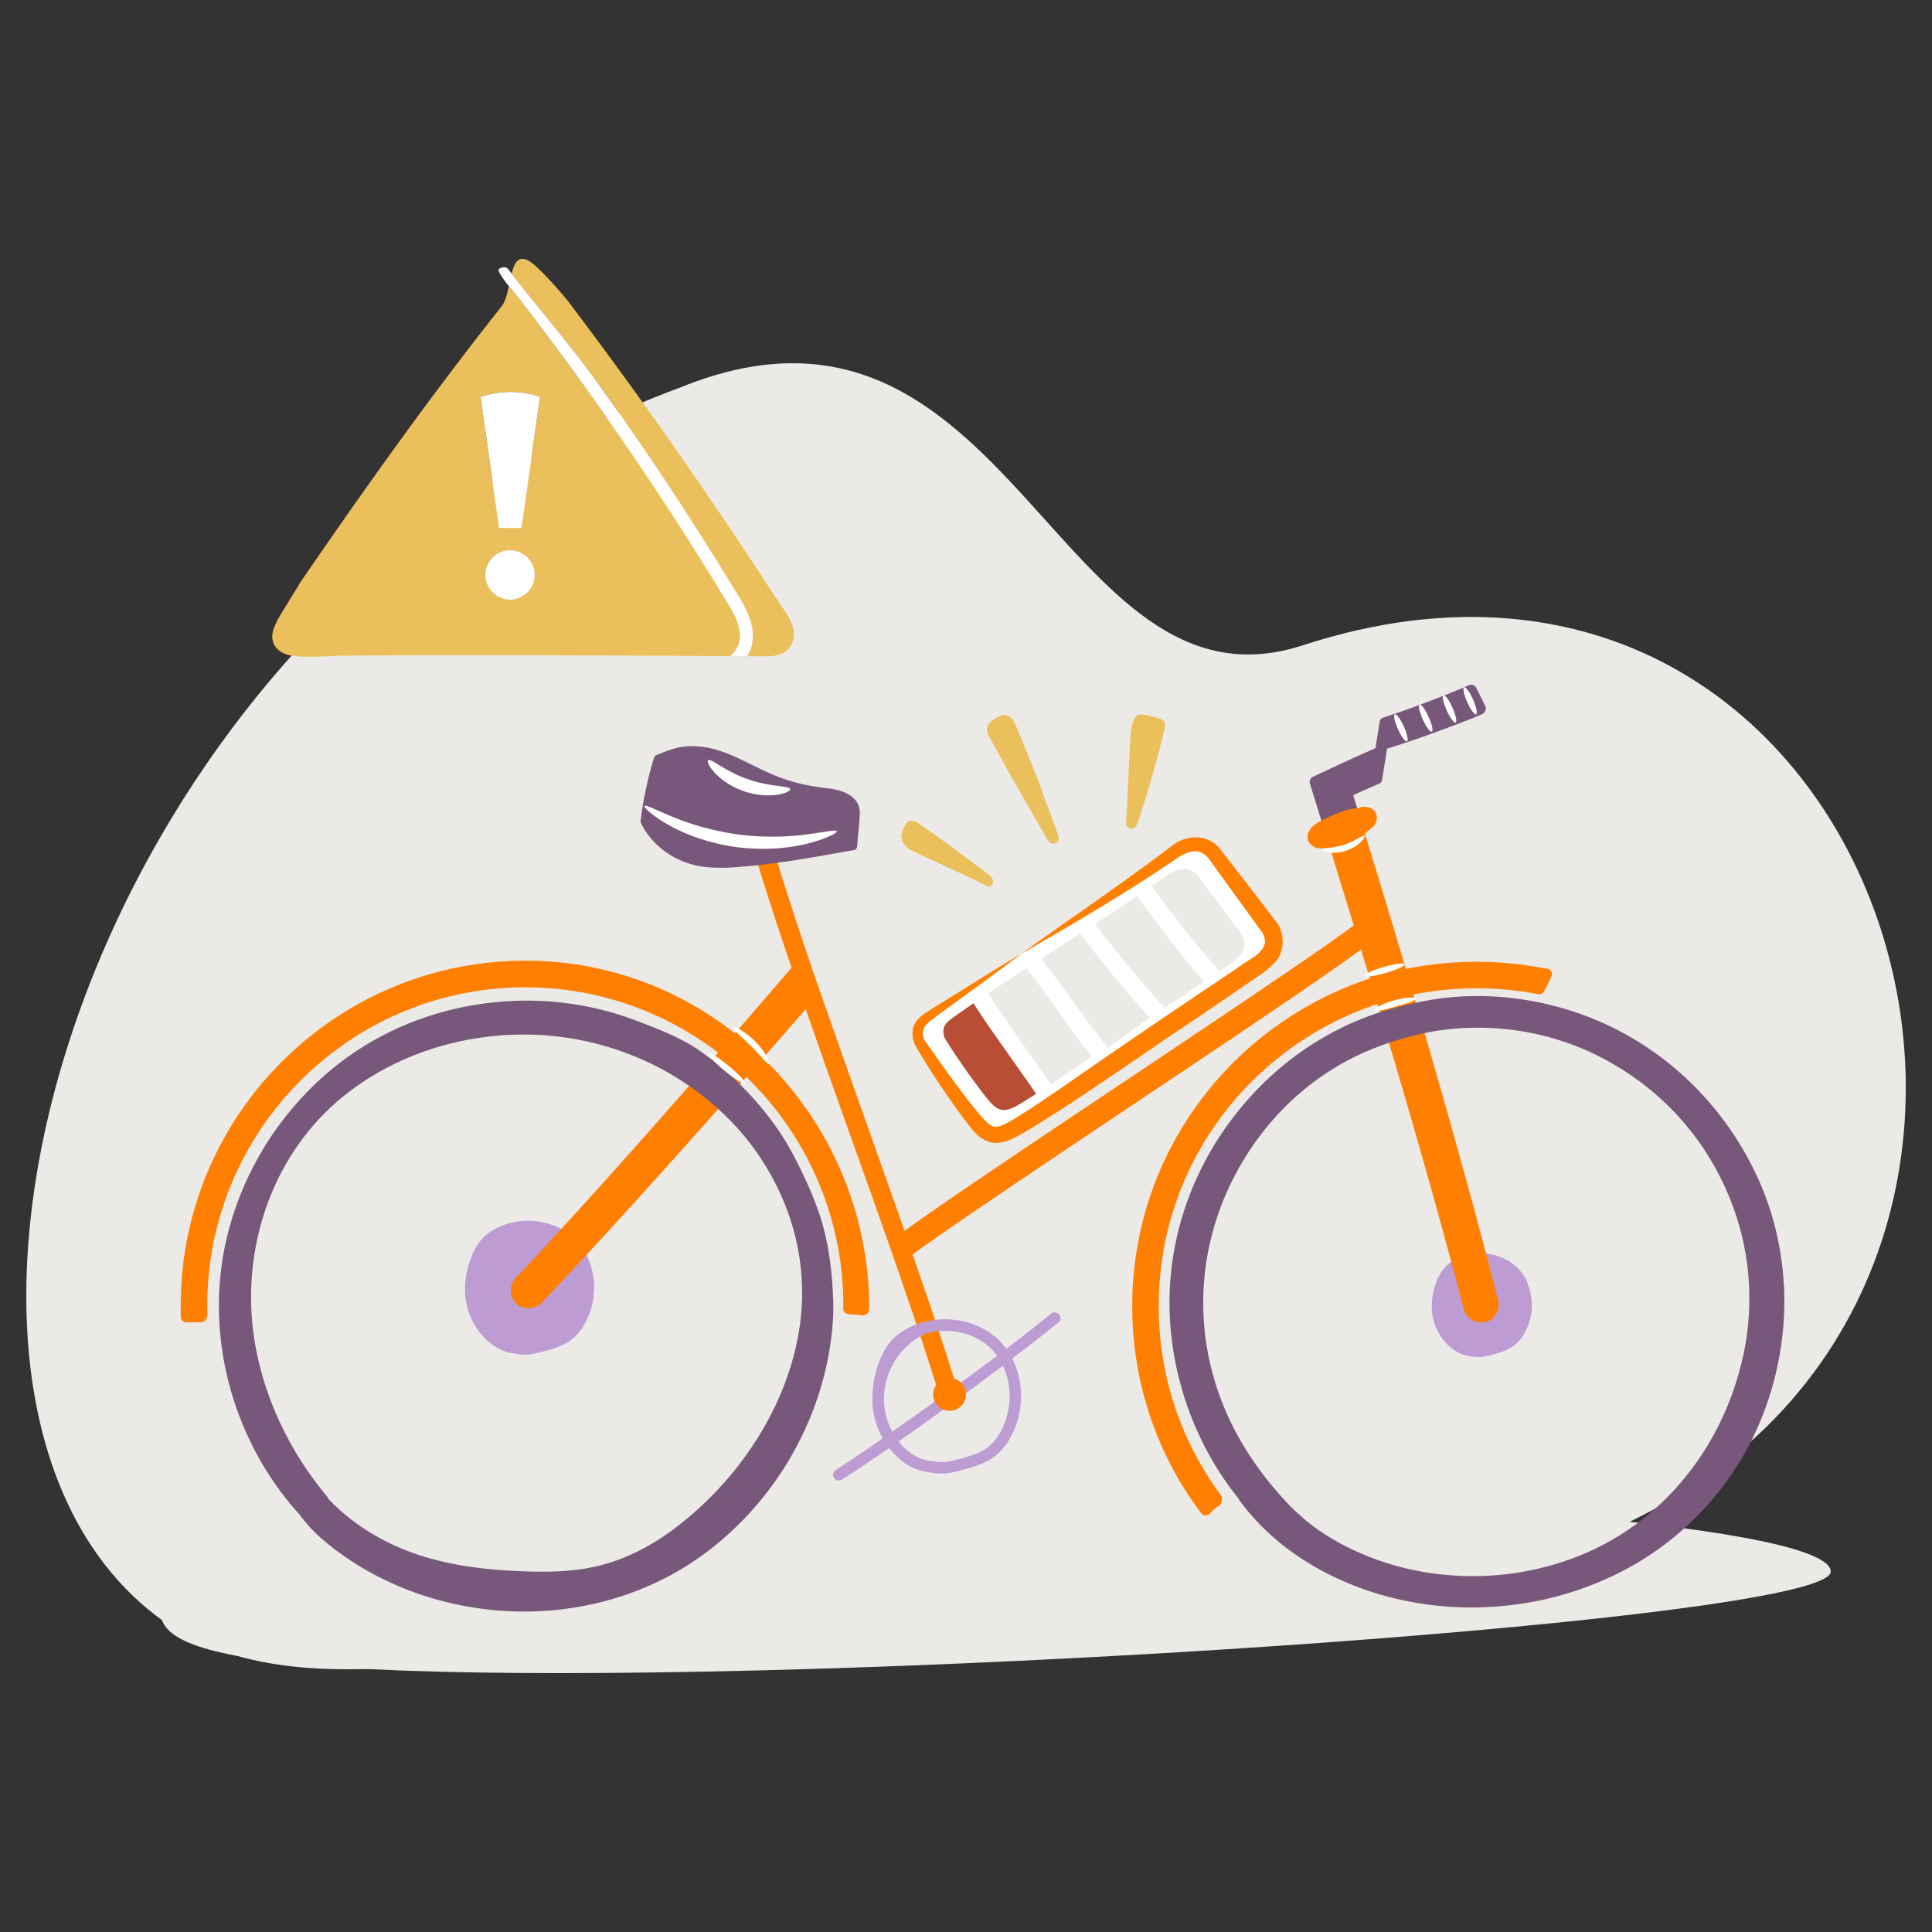 <svg xmlns="http://www.w3.org/2000/svg" viewBox="0 0 200 200"><rect x="0" y="0" width="200" height="200" fill="#333333" stroke="none"/><defs><style>.cls-1{fill:#bd9cd4}.cls-2{fill:#ebc05c}.cls-3{fill:#fff}.cls-4{fill:#78587a}.cls-5{fill:#ff7f00}.cls-7{fill:#eceae7}</style></defs><g id="BG_Strong"><path class="cls-7" d="M163.44 159.77c60.08-22.39 33.71-113.26-28.57-92.97-25.42 8.28-30.19-40.6-64.45-26.69-62.14 23.01-85.14 104.75-53.66 127.6 17.58 12.75 50.37-2.38 86.65-3 43.64-.74 48.6-.69 60.02-4.94z"/><path class="cls-7" d="M17.37 162.81c0 4.48-9.8 10.39 40.58 10.39s131.57-6.03 131.57-10.51-40.84-8.11-91.22-8.11c-50.38 0-80.93 3.75-80.93 8.23z"/></g><g id="Illustrations"><path class="cls-4" d="M153.78 73.16c-.04-.13-.12-.26-.18-.38-.09-.18-.18-.36-.26-.53-.18-.36-.35-.71-.53-1.07-.14-.28-.56-.38-.82-.21h-.03c-.18.08-.37.17-.55.25-.1.04-.19.08-.29.12-.02 0-.08.03-.1.04-.07.03-.13.06-.2.08-.57.24-1.14.46-1.71.69-1.26.49-2.53.97-3.81 1.42-.61.22-1.22.43-1.84.62-.05.02-.09.04-.13.06-.23.04-.46.19-.5.43-.15.93-.3 1.85-.44 2.78-.04 0-.07.02-.11.04-2.14.93-4.25 1.92-6.35 2.91 0 0-.02 0-.03.01h-.02c-.13.07-.21.19-.26.32 0 .02-.01.03-.02.05a.58.58 0 0 0 0 .32c.41 1.34.83 2.67 1.24 4.01.1.31.42.51.74.42a.61.61 0 0 0 .42-.74v-.03l1.43-.48c.11.28.42.49.73.39.3-.1.52-.42.42-.74-.17-.54-.33-1.08-.5-1.62.9-.41 1.81-.81 2.72-1.21.08-.04.15-.1.19-.17.04-.06.07-.12.08-.19.18-1.09.35-2.18.52-3.28.06 0 .12 0 .19-.03 2.71-.84 5.39-1.82 8.04-2.85.56-.22 1.12-.44 1.66-.69.08-.04.14-.1.19-.17.13-.15.17-.4.12-.59z"/><path class="cls-1" d="M158.09 132.71c-.78-1.79-2.54-2.82-4.45-2.96-.32-.02-.6.29-.6.6 0 .34.28.58.6.6.16.01.31.03.47.06.15.93.38 2.61.43 2.84.07.32.45 1.32.35 1.67s-.84 1.05-1.49 1.09c-.64.04-1.19-.37-1.52-.97-.26-.47-.79-2.95-1-4 .06-.04.13-.08.21-.13.27-.16.39-.55.21-.82-.18-.27-.53-.39-.82-.21-.33.2-.66.43-.91.72s-.46.61-.63.95c-.4.81-.63 1.68-.7 2.59a5.61 5.61 0 0 0 1.63 4.48c.62.61 1.37 1.02 2.23 1.16.42.06.85.13 1.28.09.41-.05.82-.16 1.23-.27.77-.2 1.54-.46 2.17-.95.66-.51 1.08-1.23 1.39-1.99.58-1.45.53-3.12-.1-4.54zM60.61 129.69c-.37-.68-1.4-.07-1.04.61.02.05.05.09.07.14-.97.95-3.2 3.14-3.55 3.5-.44.47-1.42 1.04-1.82.83s-1.11-1.26-.6-1.93c.51-.67 3.26-3.51 3.34-3.59.05-.05.35-.53.59-.93.06.03.12.06.17.1.66.4 1.27-.64.61-1.04-1.55-.93-3.44-1.21-5.21-.85-.86.17-1.7.51-2.42 1-.73.49-1.26 1.13-1.66 1.92a9.348 9.348 0 0 0-.92 3.35c-.16 1.74.3 3.53 1.35 4.94.69.93 1.55 1.69 2.64 2.11.51.2 1.05.27 1.6.34.58.07 1.12.04 1.69-.1 1.03-.24 2.07-.48 3.01-.97.98-.51 1.69-1.32 2.19-2.3 1.13-2.2 1.15-4.93-.04-7.11z"/><path class="cls-5" d="M89.99 135.54c0-9.56-3.7-18.59-10.41-25.43-6.75-6.88-15.69-10.66-25.19-10.66-19.67 0-35.68 16-35.68 35.68v1.18s0 .07.01.1a.6.6 0 0 0 .58.48h1.5c.26 0 .52-.2.58-.45.06-.08.09-.19.09-.3 0-.33-.01-.68-.01-1.01 0-18.15 14.77-32.92 32.92-32.92s32.92 14.77 32.92 32.92v.37c0 .25.17.45.4.5.08.04.16.06.25.06.47 0 .94.09 1.41.1.15 0 .31-.07.42-.18.04-.04.06-.08.09-.12.06-.08.1-.19.1-.3z"/><path class="cls-5" d="M155.07 134.53v.02c-.79-3.13-1.62-6.25-2.46-9.37-.87-3.19-1.75-6.38-2.65-9.57-.92-3.25-1.85-6.49-2.79-9.73-.94-3.23-1.9-6.45-2.86-9.67-.96-3.2-1.93-6.39-2.91-9.58-.04-.12-.08-.25-.11-.37.17-.12.35-.24.5-.38.49-.33.86-.86.7-1.49-.21-.83-1.13-1.02-1.84-.76-.06.02-.11.04-.16.06-1.01.02-2.03.48-2.93.9-.18.08-.37.18-.57.28-.45.19-.88.43-1.21.8-.31.35-.51.78-.39 1.25.12.43.51.74.92.85.43.12.91.04 1.35-.03.18.58 2.12 6.89 2.48 8.05-.83.63-1.68 1.23-2.53 1.83-1.31.92-2.63 1.83-3.96 2.73-1.64 1.12-3.29 2.23-4.93 3.35-1.87 1.26-3.74 2.51-5.61 3.77-1.99 1.33-3.97 2.66-5.96 3.99-2.01 1.34-4.02 2.69-6.03 4.03-1.91 1.28-3.82 2.56-5.72 3.84-1.71 1.15-3.42 2.31-5.13 3.47-1.41.96-2.81 1.92-4.21 2.9-.81.57-1.62 1.14-2.42 1.72-.51-1.45-1.02-2.9-1.53-4.34-1.31-3.68-6.97-19.67-7.78-22.04-1.19-3.49-2.36-6.99-3.46-10.51-.13-.42-.26-.83-.39-1.24-.15-.48-.69-.51-.99-.27-.39-.36-1.18-.03-.99.59 1.08 3.5 2.22 6.98 3.4 10.44.01.04.03.09.04.13-3.71 4.32-7.44 8.63-11.2 12.91-3.74 4.26-7.5 8.5-11.32 12.69a481.53 481.53 0 0 1-6.14 6.63.62.62 0 0 0-.14.23s-.01.02-.02.03c-.34.62-.32 1.46.12 2.04.23.31.51.53.88.64.32.1.67.09 1 .03.36-.07.72-.26.98-.53 3.65-3.88 7.26-7.8 10.83-11.75 3.68-4.07 7.32-8.17 10.95-12.3 1.85-2.11 3.69-4.22 5.53-6.34.77 2.21 1.54 4.42 2.32 6.63 1.33 3.75 2.66 7.49 4 11.23 1.29 3.63 2.57 7.25 3.82 10.89 1.18 3.43 2.33 6.87 3.41 10.32.12.4.25.8.37 1.19.19.6.99.5 1.16.04.39.06.85-.24.69-.73-1.05-3.4-2.17-6.78-3.32-10.15-.46-1.34-.92-2.68-1.39-4.02.57-.42 1.14-.82 1.72-1.23 1.31-.92 2.63-1.83 3.96-2.74 1.64-1.12 3.29-2.23 4.93-3.35 1.87-1.26 3.74-2.51 5.61-3.77 1.99-1.33 3.97-2.66 5.96-3.99 2.01-1.34 4.02-2.69 6.03-4.03 1.91-1.28 3.82-2.56 5.72-3.84 1.71-1.15 3.42-2.31 5.13-3.47 1.41-.96 2.81-1.92 4.21-2.9 1-.7 2-1.4 2.98-2.13.06-.04.11-.08.17-.12.78 2.56 1.55 5.12 2.31 7.69.97 3.26 1.93 6.52 2.88 9.79.93 3.21 1.84 6.42 2.73 9.64.84 3.04 1.67 6.09 2.46 9.15.1.37.19.74.29 1.11.03.1.07.19.13.25v.02c.46.82 1.54 1.2 2.41.81.36-.16.67-.5.83-.85.2-.43.28-.9.16-1.36z"/><path class="cls-5" d="M160.65 100.7a.693.693 0 0 0-.2-.31v-.03s-.04 0-.06-.01l-.02-.01a.614.614 0 0 0-.4-.07c-4.85-.98-9.98-.94-14.82.12l.12.52c-.85.18-1.65.4-2.46.65v-.05a.506.506 0 0 0-.63-.33c-7.09 2.23-13.45 6.75-17.91 12.74-4.62 6.19-7.06 13.56-7.06 21.31s2.48 15.27 7.16 21.44c.09.12.23.19.37.19h.1c.15 0 .32-.06.42-.18.17-.21.36-.4.57-.56.1-.07.21-.15.32-.21a.63.63 0 0 0 .28-.36c.02-.06.02-.14.02-.21.09-.17.08-.37-.04-.53-4.22-5.7-6.46-12.47-6.46-19.59s2.24-13.93 6.49-19.63c4.11-5.52 9.96-9.69 16.48-11.76.26-.08.41-.36.33-.63a.238.238 0 0 0-.06-.11c.7-.17 1.43-.32 2.17-.46a.5.5 0 0 0 .49.41c.03 0 .07 0 .11-.01 4.32-.92 8.9-.96 13.23-.12.1.02.2.03.29 0 .14-.05.29-.14.36-.28.25-.5.49-.99.74-1.48.07-.14.11-.3.06-.46z"/><path class="cls-1" d="M109.6 136.88c.25-.21.21-.63 0-.85-.25-.25-.6-.21-.85 0-1.52 1.25-3.03 2.43-4.58 3.59-.15-.21-.32-.42-.5-.61-1.23-1.36-2.97-2.14-4.76-2.37-1.77-.23-3.63.11-5.19 1-.77.44-1.42.99-1.91 1.74-.57.87-.96 1.88-1.2 2.89-.14.56-.22 1.14-.27 1.72v.11c-.08.92-.01 1.86.22 2.77.18.69.45 1.38.82 2.03l-.45.31c-1.45 1-2.91 1.99-4.4 2.94a.61.61 0 0 0-.21.82c.16.27.55.39.82.21 1.66-1.06 3.29-2.16 4.91-3.28.51.66 1.12 1.24 1.81 1.69.87.56 1.83.78 2.84.9.51.06 1.02.09 1.52 0 .46-.08.92-.2 1.37-.32.93-.23 1.86-.51 2.7-.97.87-.48 1.55-1.16 2.08-1.99a8.902 8.902 0 0 0 1.31-5.25c-.07-1.16-.37-2.3-.89-3.33.19-.14.38-.29.57-.43a137.6 137.6 0 0 0 4.23-3.33zM92.08 147.6c-1.34-3.08-.23-6.86 2.51-8.82.34-.25.7-.46 1.08-.65l.09-.06c.65-.19 1.33-.29 1.98-.3 1.53-.02 3.04.41 4.29 1.35.46.35.85.76 1.19 1.23-.85.64-1.71 1.28-2.59 1.92-2.73 2.01-5.48 3.99-8.26 5.93-.11-.2-.21-.4-.3-.6zm12.27-4.65a7.74 7.74 0 0 1-.46 4.62c-.29.69-.74 1.45-1.32 1.99-.57.53-1.31.87-2.05 1.12-.82.27-1.69.5-2.55.65-.31.06-.84.01-1.23-.03-.37-.05-.8-.11-1.18-.23-1.01-.32-1.87-1.01-2.53-1.85.9-.63 1.79-1.26 2.68-1.9 2.73-1.94 5.43-3.92 8.11-5.94.23.5.41 1.03.53 1.57z"/><circle class="cls-5" cx="98.3" cy="144.35" r="1.7"/><path class="cls-4" d="M88.97 83.83v-.1c-.27-1.43-1.84-1.93-3.09-2.1-.76-.1-1.53-.19-2.28-.34-.73-.15-1.44-.33-2.15-.56-1.48-.48-2.84-1.18-4.23-1.86-1.35-.66-2.74-1.28-4.23-1.52-.86-.13-1.72-.15-2.57 0-.86.15-1.66.49-2.46.82-.16.06-.27.2-.27.36a.37.37 0 0 0-.05.11c-.62 2.08-1.07 4.21-1.33 6.37 0 .07.01.14.05.2 0 .02.01.05.03.07 1.2 2.4 3.63 4.03 6.26 4.42 1.66.24 3.35.11 5.01-.06 1.69-.16 3.38-.39 5.06-.66 1.91-.3 3.81-.65 5.71-.99.18-.03.26-.16.27-.29.02-.05.03-.1.04-.15.05-.74.13-1.47.19-2.21.03-.33.06-.66.07-.99 0-.17.01-.35 0-.52zM184.65 132.83c-.19-3.28-.9-6.52-2.12-9.57a32.608 32.608 0 0 0-4.8-8.2 31.924 31.924 0 0 0-6.88-6.4 31.179 31.179 0 0 0-9.17-4.31c-3.53-1.01-7.25-1.43-10.91-1.16-1.8.13-3.58.44-5.33.88-1.35.34-2.67.7-3.97 1.2a30.95 30.95 0 0 0-8.74 5.11c-2.41 2-4.52 4.36-6.26 6.95a32.185 32.185 0 0 0-4.05 8.49c-.94 3.07-1.4 6.29-1.35 9.5.05 3.28.62 6.56 1.65 9.68 1.03 3.11 2.52 6.08 4.44 8.75.34.48.7.94 1.07 1.4.01.05.03.1.06.14 1.97 2.7 4.5 4.92 7.36 6.63 2.83 1.7 5.96 2.92 9.18 3.65 3.13.71 6.37.97 9.57.77 3.2-.19 6.38-.82 9.4-1.9 3.01-1.07 5.87-2.56 8.43-4.48 2.87-2.16 5.37-4.81 7.34-7.82 1.85-2.82 3.22-5.97 4.08-9.24.86-3.27 1.21-6.69 1.01-10.06zm-4.22 7.58c-.59 2.74-1.57 5.39-2.89 7.86a28.757 28.757 0 0 1-4.96 6.74c-2 2.02-4.3 3.71-6.83 5.01-2.61 1.34-5.45 2.24-8.34 2.73-2.88.49-5.85.53-8.75.17-2.88-.36-5.74-1.16-8.37-2.38-1.35-.62-2.66-1.35-3.88-2.21-.95-.67-1.85-1.44-2.68-2.25-2.26-2.32-4.23-4.9-5.76-7.76a28.89 28.89 0 0 1-2.95-8.37c-.53-2.88-.6-5.86-.22-8.76a28.44 28.44 0 0 1 2.45-8.33c1.24-2.64 2.86-5.1 4.82-7.27 2.07-2.28 4.49-4.21 7.19-5.68 2.47-1.35 5.1-2.25 7.84-2.88 3.22-.74 6.68-.82 9.94-.35 3.21.46 6.32 1.49 9.17 3.03 2.67 1.44 5.1 3.29 7.19 5.49 2.21 2.33 3.99 5.03 5.29 7.96 1.26 2.83 2.06 5.9 2.31 8.99.22 2.77.03 5.57-.56 8.29zM86.26 135.64v-1.06c0-.06 0-.12-.02-.17-.1-2.98-.49-5.96-1.44-8.8a37.87 37.87 0 0 0-1.63-3.96c-.77-1.63-1.6-3.21-2.62-4.7a32.25 32.25 0 0 0-4.37-5.1c-1.11-1.12-2.4-2.11-3.68-3.03-1.4-1-2.98-1.71-4.57-2.36-1.53-.62-3.08-1.21-4.67-1.67-1.62-.46-3.27-.78-4.94-.98-3.33-.4-6.72-.26-10.02.37-3.28.63-6.46 1.77-9.38 3.39-2.77 1.53-5.29 3.52-7.46 5.82a32.656 32.656 0 0 0-5.36 7.62 31.61 31.61 0 0 0-2.98 8.86c-.56 3.19-.6 6.43-.16 9.63a32.73 32.73 0 0 0 2.74 9.28c1.36 2.92 3.15 5.64 5.32 8.02l.02.02c1.28 1.79 3.05 3.22 4.85 4.45 2.13 1.46 4.45 2.63 6.87 3.52 4.79 1.76 10.02 2.4 15.1 1.84 5.07-.56 9.97-2.28 14.19-5.17 4.11-2.82 7.53-6.61 9.99-10.95 2.44-4.32 3.93-9.17 4.2-14.13 0-.19.02-.39.02-.58a.88.88 0 0 0 .02-.17zm-52.32 19.4s-.06-.1-.09-.14c-3.87-4.63-6.58-10.27-7.52-16.24-.91-5.81.02-11.92 2.72-17.15 1.31-2.53 3.02-4.83 5.09-6.79 1.91-1.8 4.1-3.28 6.44-4.46 4.75-2.37 10.16-3.42 15.45-3.11 5.64.33 11.28 2.3 15.84 5.64 2.37 1.73 4.5 3.77 6.22 6.16 1.74 2.41 3.09 5.09 3.93 7.94.84 2.81 1.16 5.75.95 8.68-.2 2.87-.93 5.7-2.01 8.36-2.2 5.41-5.98 10.25-10.56 13.86-2.3 1.82-4.91 3.31-7.74 4.12-3.26.93-6.72.87-10.08.67-3.35-.2-6.71-.7-9.89-1.84-2.67-.96-5.23-2.42-7.36-4.29-.5-.44-.98-.9-1.43-1.4z"/><path class="cls-3" d="M81.8 81.69c-.07-.37-2.12-.21-4.41-1.04-2.3-.78-3.8-2.19-4.09-1.95-.13.11.09.64.7 1.31.61.66 1.65 1.42 2.96 1.88 1.31.46 2.59.52 3.48.38.89-.13 1.39-.41 1.36-.58zM86.62 86.05c-.07-.19-1.2.08-3.03.32-.91.13-2.01.21-3.22.24-1.21.01-2.54-.04-3.92-.22-1.38-.19-2.68-.48-3.85-.8-1.16-.34-2.19-.7-3.04-1.06-1.7-.7-2.73-1.26-2.84-1.09-.09.13.76.97 2.44 1.93.83.48 1.88.96 3.09 1.38 1.21.41 2.58.75 4.04.95 1.46.18 2.88.2 4.15.12 1.27-.1 2.41-.29 3.34-.54 1.86-.49 2.91-1.08 2.85-1.23zM148.22 75.74c.17-.07.02-.76-.33-1.53-.35-.77-.76-1.34-.93-1.26-.17.07-.02.76.33 1.53s.76 1.34.93 1.26zM145.65 76.74c.17-.07.02-.76-.33-1.53-.35-.77-.76-1.34-.93-1.26-.17.07-.02.76.33 1.53s.76 1.34.93 1.26zM150.68 74.79c.17-.07.02-.76-.32-1.53s-.76-1.34-.92-1.26c-.17.07-.02.76.32 1.53s.76 1.34.92 1.26zM152.81 73.95c.17-.07.02-.76-.32-1.53s-.76-1.34-.92-1.26c-.17.07-.02.76.32 1.53s.76 1.34.92 1.26zM141.28 86.5c-.14-.13-.93.55-2.11.93-1.17.4-2.21.33-2.25.52-.01.08.24.22.69.29.45.07 1.1.04 1.76-.18.67-.22 1.2-.59 1.52-.91.32-.32.44-.59.38-.64zM145.4 99.82c-.05-.17-1.01-.05-2.15.28s-2.02.74-1.97.91c.05.17 1.01.05 2.15-.28s2.02-.74 1.97-.91zM79.58 110.11c.16-.08-.32-1.25-1.41-2.31-1.08-1.07-2.19-1.59-2.28-1.44-.1.16.81.9 1.82 1.9 1.02.99 1.71 1.93 1.87 1.84zM77.1 112.14c.12-.14-.64-.95-1.68-1.81-1.04-.86-1.98-1.45-2.1-1.31-.12.14.64.95 1.68 1.81 1.04.86 1.98 1.45 2.1 1.31zM146.58 103.37c-.03-.18-1.08-.15-2.31.2s-2.13.88-2.06 1.05c.07.17 1.05-.08 2.24-.41 1.19-.34 2.16-.65 2.13-.83zM105.86 98.64c5.37-3.47 10.82-6.89 15.96-10.62.73-.4 1.46-.77 2.33-.6.6.12 1.1.45 1.51.9l5.87 7.86c.86 1.93-.05 2.83-1.52 3.88-4.08 2.91-8.43 5.75-12.61 8.55-3.88 2.6-7.99 5.55-11.95 7.94-2.51 1.51-3.2 1.2-4.96-1.06a94.395 94.395 0 0 1-5.31-7.62c-.52-1.51.08-2.04 1.22-2.85 3.07-2.2 6.25-4.29 9.45-6.36"/><path class="cls-5" d="M105.86 98.64c5.18-3.73 10.5-7.29 15.57-11.17 1.45-1.05 3.59-1.17 4.85.39 2.01 2.58 4.01 5.17 5.99 7.77.74 1.14.7 3.08-.35 4.05-.89.94-1.76 1.41-2.6 2.01l-5.12 3.5c-3.64 2.4-11.85 8.12-15.44 10.36-1.38.84-2.64 1.72-4.13 2.41-.53.22-1.2.46-1.99.31-1.4-.33-1.99-1.37-2.76-2.32a84.11 84.11 0 0 1-5.17-7.79c-.3-.71-.39-1.68.09-2.36.47-.66 1.05-.96 1.56-1.3l3.16-1.96c2.1-1.31 4.21-2.62 6.34-3.89-2.86 2.16-6.06 4.46-8.97 6.59-.94.7-1.72 1.21-1.17 2.45 1.38 1.96 3.55 5.1 5.39 7.32.61.76 1.35 1.59 1.84 1.63.48.1 1.43-.42 2.25-.94 2.62-1.62 5.12-3.4 7.66-5.15 4.91-3.4 10.37-7.08 15.35-10.42 1.06-.82 2.47-1.32 2.74-2.51.02-.28-.06-.66-.23-1.06l.1.17c-1.93-2.64-3.85-5.28-5.76-7.94l.05.06c-.37-.43-.83-.7-1.32-.73-.48-.04-1.03.19-1.64.52l.07-.05c-5.29 3.64-10.81 6.87-16.36 10.07z"/><path d="M100.79 103.85c-.7.48-1.39.96-2.04 1.42-.88.63-1.35 1.04-.95 2.21a73.94 73.94 0 0 0 4.11 5.89c1.36 1.75 1.89 1.99 3.83.82.5-.3 1.01-.63 1.51-.95-.52-.89-5.02-7.02-6.47-9.39z" style="fill:#b84e33"/><path class="cls-7" d="m128.56 96.74-4.54-6.07c-.32-.35-.71-.6-1.17-.69-.67-.13-1.24.16-1.8.47-.58.42-1.19.86-1.82 1.29 2.22 3.07 4.52 6.01 7.05 8.81.17-.12.95-.7 1.1-.81 1.14-.81 1.84-1.51 1.18-3zM117.72 92.76c-1.39.94-2.86 1.91-4.37 2.89 2.29 2.99 4.68 5.91 7.23 8.69 1.66-1.1 2.64-1.74 4.09-2.73-2.55-2.8-4.71-5.78-6.94-8.85zM111.82 96.65c-1.34.86-2.69 1.73-4.03 2.59 2.34 3 4.49 6.27 6.9 9.22 1.04-.7 2.97-2.19 4.34-3.09-2.54-2.79-4.92-5.72-7.21-8.72zM106.26 100.23c-1.36.88-2.69 1.75-3.96 2.6 1.38 2.3 5.9 8.44 6.46 9.44 1.7-1.13 2.6-1.75 4.26-2.88-2.4-2.97-4.4-6.15-6.76-9.15z"/><path class="cls-2" d="M82.17 65.42c-.11-1.14-.89-2.1-1.49-3.02-.77-1.16-1.54-2.32-2.3-3.49-.02-.04-.05-.07-.08-.1a504.603 504.603 0 0 0-16.98-24.28c-.81-1.08-1.61-2.16-2.43-3.24-.62-.81-3.18-3.73-4.1-4.26-2.23-1.3-1.7 3.22-2.87 4.69a412.16 412.16 0 0 0-10.01 13.2c-3.71 5.09-7.32 10.26-10.89 15.46-.04.06-.07.12-.08.18-.39.61-.77 1.22-1.14 1.84-.51.85-1.11 1.71-1.45 2.64-.57 1.53.39 2.63 1.9 2.84 1.71.24 3.55.02 5.27 0 1.93-.02 3.86-.03 5.79-.04 8.1-.04 16.2 0 24.31.03 3.32.02 6.64.03 9.96.05.55-.4.95-1.11 1.01-1.69.18-1.62-.87-3.15-1.66-4.46a335.991 335.991 0 0 0-21.27-30.96c-.22-.28-2.3-2.66-2.01-2.94.24-.23.73-.29.95 0 2.38 3.07 6.64 8.11 8.88 11.22A336.195 336.195 0 0 1 75.64 60.4c.85 1.39 1.85 2.82 2.18 4.44.22 1.1.1 2.19-.48 3.1h1.18c.66 0 1.61.06 2.34-.24.94-.39 1.4-1.28 1.31-2.28zM52.8 62.06c-1.4 0-2.54-1.14-2.54-2.54s1.14-2.54 2.54-2.54 2.54 1.14 2.54 2.54-1.14 2.54-2.54 2.54zm3.1-20.98-1.92 13.57h-2.31l-1.92-13.57c.79-.28 2-.51 3.07-.51s2.28.23 3.07.51z"/><path class="cls-3" d="m49.75 41.08 1.92 13.57h2.31l1.92-13.57c-.79-.28-2-.51-3.07-.51s-2.29.23-3.07.51zM52.8 56.98c-1.4 0-2.54 1.14-2.54 2.54s1.14 2.54 2.54 2.54 2.54-1.14 2.54-2.54-1.14-2.54-2.54-2.54zM77.82 64.84c-.33-1.62-1.33-3.05-2.18-4.44-.87-1.43-1.76-2.86-2.66-4.28-3.66-5.79-7.5-11.47-11.5-17.03-2.24-3.11-6.5-8.14-8.88-11.22-.22-.29-.71-.23-.95 0-.29.28 1.79 2.66 2.01 2.94 7.66 9.91 14.76 20.26 21.27 30.96.8 1.31 1.84 2.84 1.66 4.46-.07.58-.47 1.29-1.01 1.69h1.76c.58-.91.7-2 .48-3.1z"/><g id="Layer_12"><path class="cls-2" d="M107.83 81.73c-.78-2.04-1.6-4.07-2.45-6.08-.17-.41-.32-.87-.6-1.22-.13-.16-.28-.29-.48-.36-.25-.08-.5-.05-.74.04-.73.29-1.66.91-1.31 1.82.09.25.24.48.37.71.13.24.26.48.39.71.26.48.53.96.79 1.45.52.95 1.05 1.9 1.59 2.84s1.08 1.89 1.62 2.82c.27.47.55.94.82 1.41.14.23.28.47.41.7.12.21.23.44.4.61.17.16.4.22.6.1.13-.02.24-.11.3-.23.11-.22.06-.43-.02-.66-.18-.52-.37-1.04-.56-1.56-.38-1.03-.76-2.06-1.15-3.09zM120.38 74.57c-.19-.16-.46-.22-.7-.29-.26-.07-.53-.14-.79-.2s-.55-.14-.82-.12c-.3.01-.52.2-.65.46-.22.44-.31.95-.36 1.44-.06.53-.07 1.07-.1 1.6-.11 2.3-.23 4.6-.34 6.9v.1c-.03.21-.06.43-.06.64 0 .23.07.48.27.61.24.16.52.07.71-.13.17-.19.24-.44.32-.68.09-.26.18-.52.26-.78.35-1.06.68-2.13.99-3.2.31-1.06.6-2.12.88-3.18.14-.53.27-1.07.4-1.6.06-.27.13-.53.19-.8.06-.28.04-.57-.19-.77zM102.52 90.69c-.15-.15-.34-.27-.51-.4-.18-.14-.37-.28-.55-.42-.37-.28-.75-.57-1.13-.85-.75-.56-1.49-1.12-2.25-1.67-.75-.55-1.51-1.09-2.28-1.62l-.57-.39c-.17-.11-.34-.24-.53-.32-.19-.07-.41-.11-.6-.02-.22.1-.33.31-.44.51-.19.35-.36.72-.35 1.13.02.42.25.78.55 1.05.31.27.69.46 1.06.63l1.31.6c1.51.7 3.03 1.4 4.54 2.1.19.1.39.21.58.3.17.09.34.17.51.25.08.04.16.07.23.11.11.05.24.13.37.08.21-.07.32-.29.33-.5.01-.23-.1-.42-.26-.58z"/></g><path class="cls-3" d="m90.97 74.94.13-.04s-.05.02-.13.04z"/></g></svg>